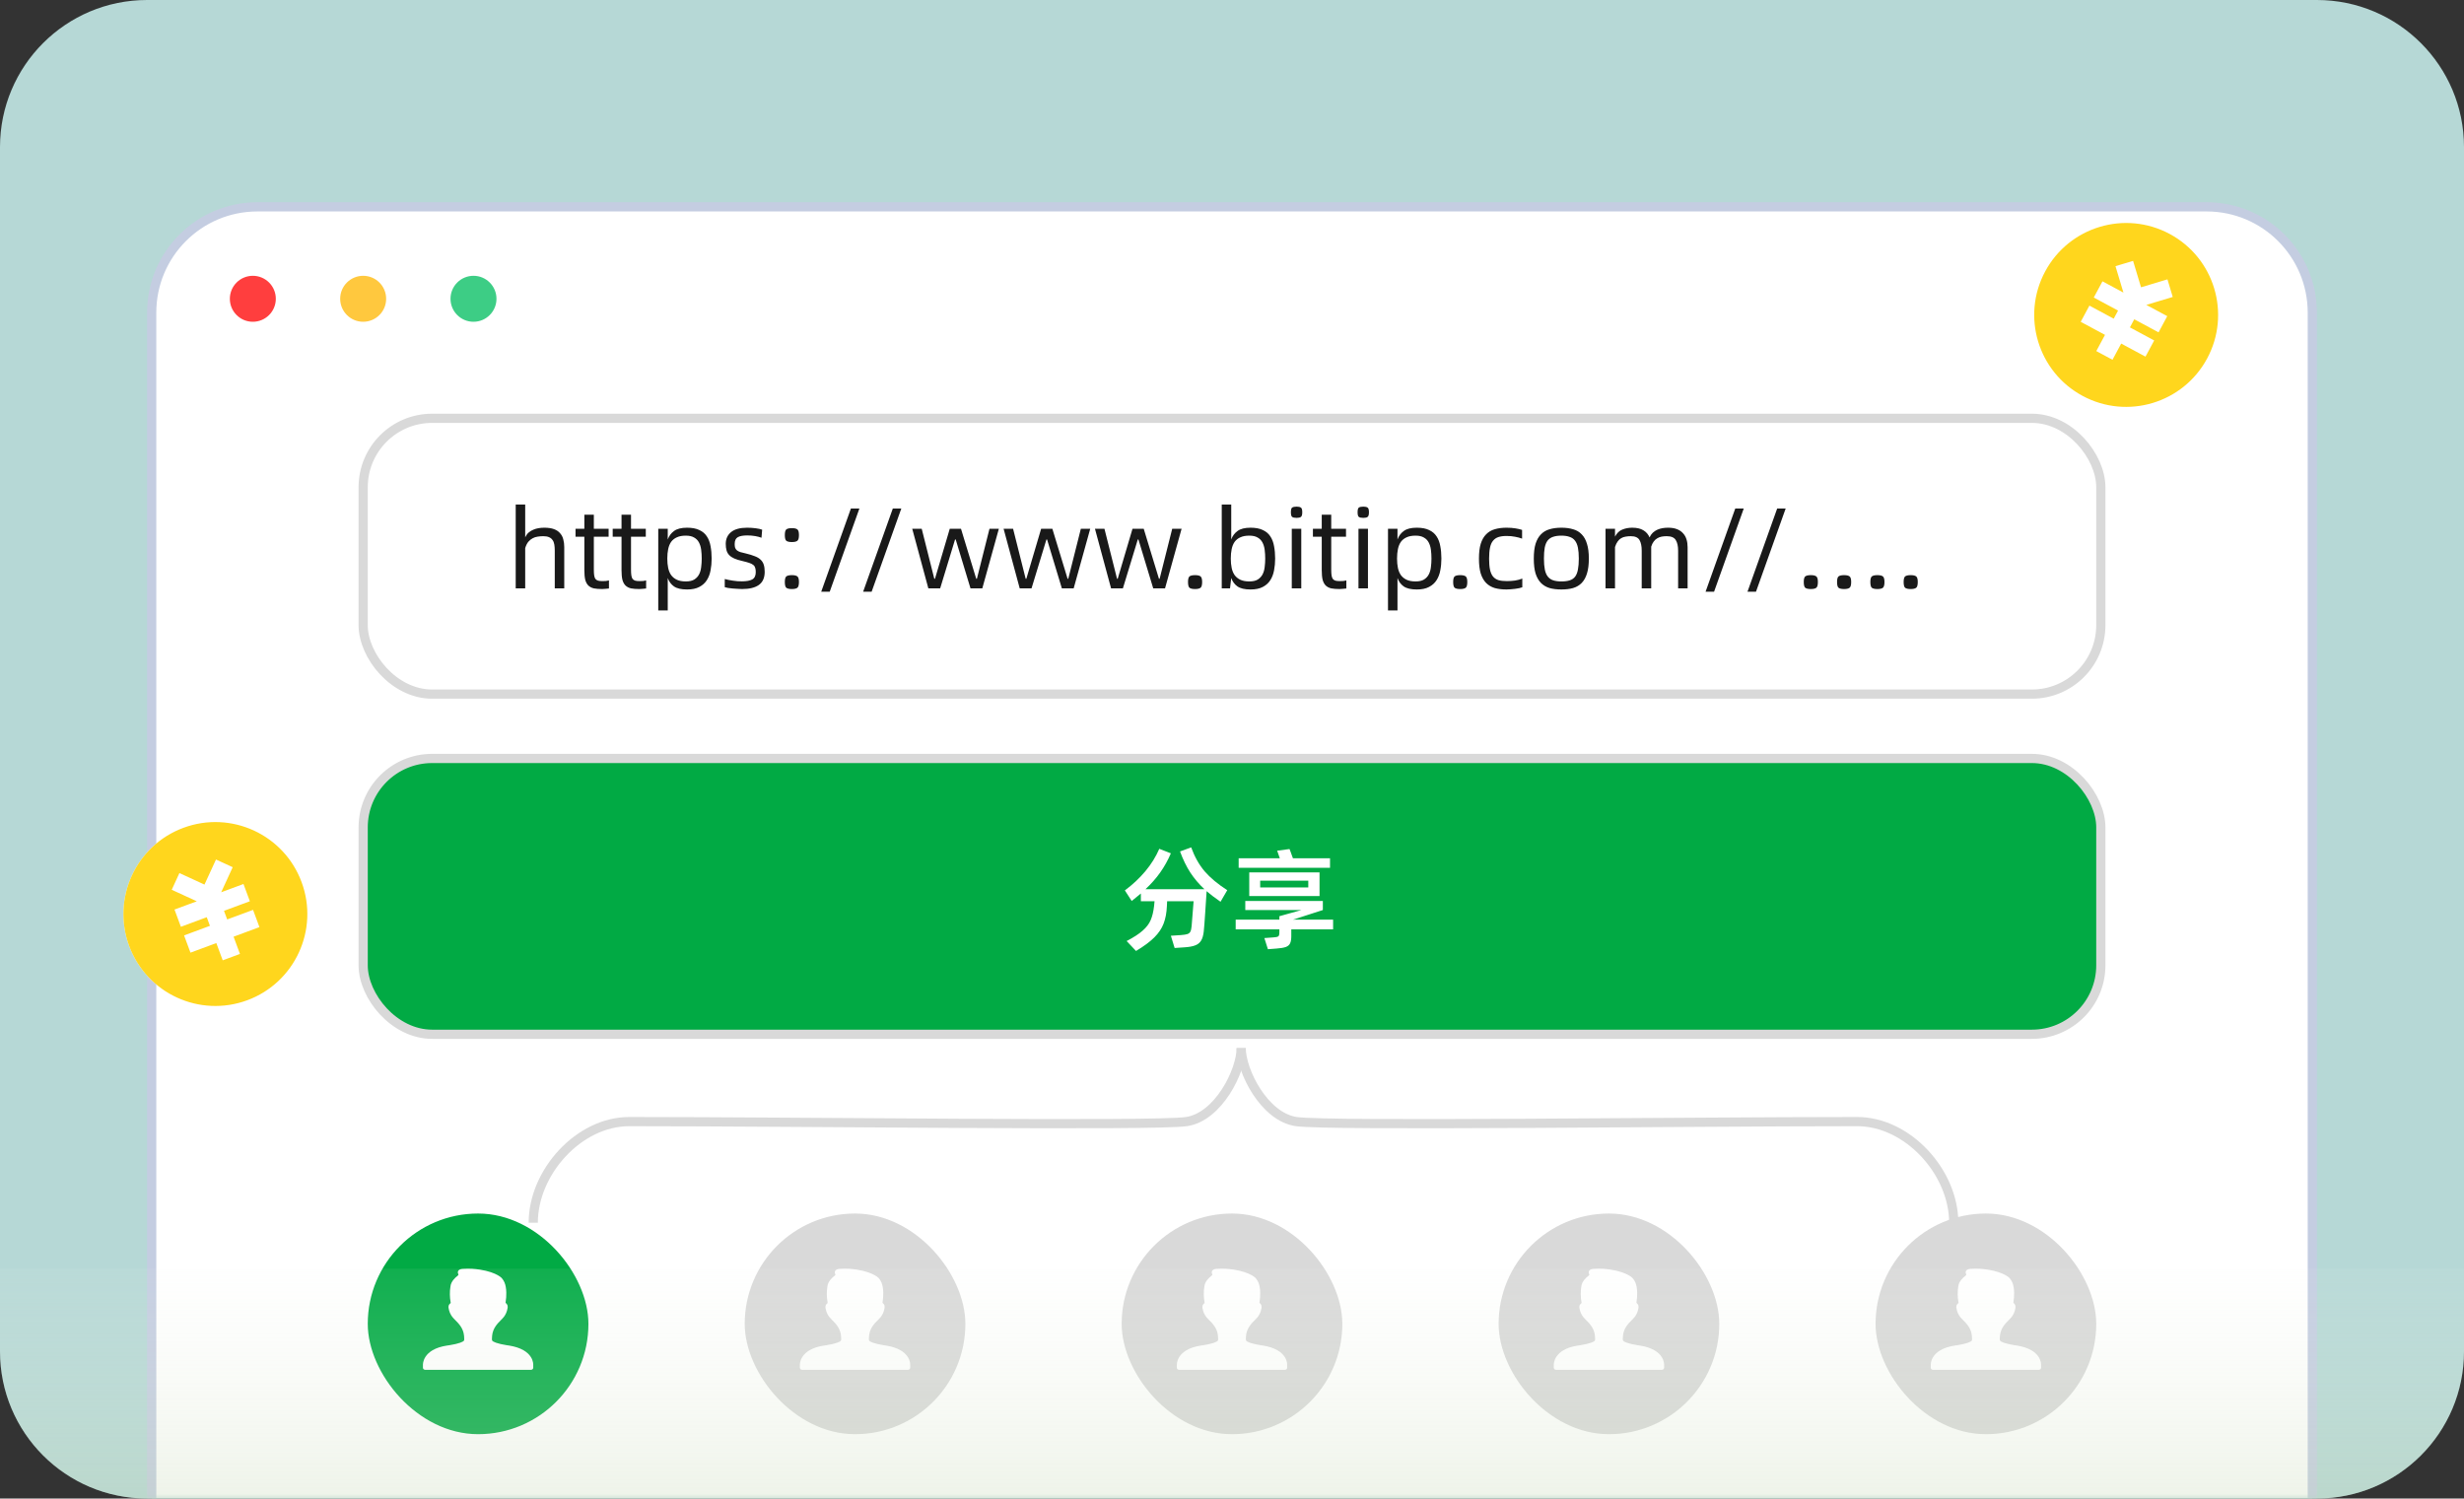 <svg width="268" height="163" viewBox="0 0 268 163" fill="none" xmlns="http://www.w3.org/2000/svg">
<rect x="0" y="0" width="268" height="163" fill="#333333" stroke="none"/>
<g id="Group 1321316593">
<path id="Rectangle 64" d="M0 16C0 7.163 7.163 0 16 0H252C260.837 0 268 7.163 268 16V147C268 155.837 260.837 163 252 163H16C7.163 163 0 155.837 0 147V16Z" fill="#B6D8D6"/>
<g id="Mask group">
<mask id="mask0_3375_10033" style="mask-type:alpha" maskUnits="userSpaceOnUse" x="0" y="0" width="268" height="163">
<path id="Rectangle 65" d="M0 16C0 7.163 7.163 0 16 0H252C260.837 0 268 7.163 268 16V147C268 155.837 260.837 163 252 163H16C7.163 163 0 155.837 0 147V16Z" fill="#E1E9FF"/>
</mask>
<g mask="url(#mask0_3375_10033)">
<g id="Group 1321316470">
<path id="Rectangle 34625646" d="M16.5 34C16.5 27.649 21.649 22.5 28 22.5H240C246.351 22.5 251.5 27.649 251.5 34V165.5H16.5V34Z" fill="white" stroke="#C4CDE1"/>
<g id="Group 1321316492">
<rect id="Rectangle 4" x="39.5" y="45.5" width="189" height="30" rx="7.5" fill="white" stroke="#D9D9D9"/>
<path id="https://www.bitip.com//...." d="M59.2 57.4C59.624 57.4 59.976 57.452 60.256 57.556C60.536 57.66 60.756 57.808 60.916 58C61.084 58.184 61.2 58.404 61.264 58.66C61.336 58.916 61.372 59.2 61.372 59.512V64H60.34V59.896C60.34 59.648 60.324 59.428 60.292 59.236C60.26 59.036 60.196 58.872 60.1 58.744C60.012 58.608 59.884 58.504 59.716 58.432C59.556 58.36 59.348 58.324 59.092 58.324C58.884 58.324 58.68 58.34 58.48 58.372C58.288 58.396 58.104 58.456 57.928 58.552C57.76 58.64 57.604 58.768 57.46 58.936C57.324 59.104 57.212 59.332 57.124 59.62V64H56.092V54.88H57.124V58.444C57.22 58.236 57.344 58.064 57.496 57.928C57.656 57.792 57.828 57.688 58.012 57.616C58.196 57.536 58.388 57.48 58.588 57.448C58.796 57.416 59 57.4 59.2 57.4ZM65.526 63.208C65.67 63.208 65.794 63.204 65.898 63.196C66.01 63.18 66.122 63.16 66.234 63.136V64.012C66.106 64.028 65.986 64.04 65.874 64.048C65.762 64.064 65.638 64.072 65.502 64.072C65.142 64.072 64.838 64.048 64.59 64C64.35 63.944 64.15 63.84 63.99 63.688C63.838 63.536 63.726 63.328 63.654 63.064C63.59 62.792 63.558 62.444 63.558 62.02V58.384H62.598V57.52H63.558V55.984H64.59V57.52H66.198V58.384H64.59V61.96C64.59 62.216 64.602 62.424 64.626 62.584C64.65 62.744 64.694 62.872 64.758 62.968C64.83 63.056 64.926 63.12 65.046 63.16C65.166 63.192 65.326 63.208 65.526 63.208ZM69.569 63.208C69.713 63.208 69.837 63.204 69.941 63.196C70.053 63.18 70.165 63.16 70.277 63.136V64.012C70.149 64.028 70.029 64.04 69.917 64.048C69.805 64.064 69.681 64.072 69.545 64.072C69.185 64.072 68.881 64.048 68.633 64C68.393 63.944 68.193 63.84 68.033 63.688C67.881 63.536 67.769 63.328 67.697 63.064C67.633 62.792 67.601 62.444 67.601 62.02V58.384H66.641V57.52H67.601V55.984H68.633V57.52H70.241V58.384H68.633V61.96C68.633 62.216 68.645 62.424 68.669 62.584C68.693 62.744 68.737 62.872 68.801 62.968C68.873 63.056 68.969 63.12 69.089 63.16C69.209 63.192 69.369 63.208 69.569 63.208ZM74.728 57.4C75.272 57.4 75.716 57.484 76.06 57.652C76.412 57.812 76.684 58.04 76.876 58.336C77.076 58.632 77.212 58.988 77.284 59.404C77.364 59.812 77.404 60.264 77.404 60.76C77.404 61.208 77.364 61.636 77.284 62.044C77.212 62.444 77.076 62.8 76.876 63.112C76.684 63.416 76.412 63.66 76.06 63.844C75.716 64.028 75.272 64.12 74.728 64.12C74.096 64.12 73.62 64.008 73.3 63.784C72.988 63.56 72.764 63.256 72.628 62.872V66.4H71.596V57.52H72.628V58.684C72.764 58.3 72.992 57.992 73.312 57.76C73.632 57.52 74.104 57.4 74.728 57.4ZM74.596 63.244C74.98 63.244 75.284 63.176 75.508 63.04C75.74 62.896 75.916 62.708 76.036 62.476C76.156 62.244 76.232 61.98 76.264 61.684C76.304 61.38 76.324 61.072 76.324 60.76C76.324 60.416 76.304 60.096 76.264 59.8C76.224 59.496 76.144 59.232 76.024 59.008C75.904 58.776 75.728 58.596 75.496 58.468C75.272 58.332 74.972 58.264 74.596 58.264C74.204 58.264 73.88 58.324 73.624 58.444C73.368 58.556 73.16 58.72 73 58.936C72.848 59.152 72.74 59.416 72.676 59.728C72.612 60.032 72.58 60.376 72.58 60.76C72.58 61.136 72.612 61.476 72.676 61.78C72.74 62.084 72.848 62.344 73 62.56C73.16 62.776 73.368 62.944 73.624 63.064C73.88 63.184 74.204 63.244 74.596 63.244ZM80.713 64.072C80.553 64.072 80.381 64.064 80.197 64.048C80.021 64.04 79.845 64.028 79.669 64.012C79.493 63.996 79.329 63.976 79.177 63.952C79.033 63.92 78.917 63.892 78.829 63.868V62.98C78.941 63.012 79.073 63.044 79.225 63.076C79.385 63.108 79.549 63.136 79.717 63.16C79.885 63.184 80.053 63.204 80.221 63.22C80.397 63.228 80.557 63.232 80.701 63.232C81.197 63.232 81.569 63.164 81.817 63.028C82.073 62.884 82.201 62.62 82.201 62.236C82.201 62.044 82.181 61.888 82.141 61.768C82.109 61.64 82.041 61.536 81.937 61.456C81.833 61.368 81.685 61.292 81.493 61.228C81.309 61.164 81.061 61.096 80.749 61.024C80.389 60.944 80.093 60.852 79.861 60.748C79.629 60.644 79.445 60.52 79.309 60.376C79.173 60.232 79.077 60.06 79.021 59.86C78.965 59.66 78.937 59.424 78.937 59.152C78.937 58.624 79.129 58.2 79.513 57.88C79.905 57.56 80.489 57.4 81.265 57.4C81.577 57.4 81.885 57.42 82.189 57.46C82.501 57.5 82.737 57.552 82.897 57.616L82.825 58.492C82.641 58.42 82.413 58.36 82.141 58.312C81.869 58.264 81.581 58.24 81.277 58.24C80.821 58.24 80.477 58.304 80.245 58.432C80.021 58.56 79.909 58.808 79.909 59.176C79.909 59.344 79.925 59.48 79.957 59.584C79.997 59.688 80.061 59.78 80.149 59.86C80.237 59.932 80.361 59.996 80.521 60.052C80.681 60.1 80.889 60.152 81.145 60.208C81.513 60.296 81.825 60.392 82.081 60.496C82.345 60.592 82.557 60.716 82.717 60.868C82.877 61.012 82.993 61.192 83.065 61.408C83.137 61.624 83.173 61.888 83.173 62.2C83.173 62.848 82.961 63.324 82.537 63.628C82.121 63.924 81.513 64.072 80.713 64.072ZM86.131 58.96C85.851 58.96 85.651 58.916 85.531 58.828C85.419 58.74 85.363 58.532 85.363 58.204C85.363 57.876 85.419 57.668 85.531 57.58C85.651 57.492 85.851 57.448 86.131 57.448C86.403 57.448 86.599 57.492 86.719 57.58C86.839 57.668 86.899 57.876 86.899 58.204C86.899 58.532 86.839 58.74 86.719 58.828C86.599 58.916 86.403 58.96 86.131 58.96ZM86.131 64.072C85.851 64.072 85.651 64.028 85.531 63.94C85.419 63.852 85.363 63.64 85.363 63.304C85.363 62.984 85.419 62.78 85.531 62.692C85.651 62.604 85.851 62.56 86.131 62.56C86.403 62.56 86.599 62.604 86.719 62.692C86.839 62.78 86.899 62.984 86.899 63.304C86.899 63.64 86.839 63.852 86.719 63.94C86.599 64.028 86.403 64.072 86.131 64.072ZM92.55 55.312H93.474L90.246 64.36H89.322L92.55 55.312ZM97.109 55.312H98.033L94.805 64.36H93.881L97.109 55.312ZM99.221 57.52H100.253L101.621 62.956H101.693L103.301 57.52H104.525L106.181 62.956H106.253L107.621 57.52H108.641L106.841 64H105.557L103.949 58.684H103.877L102.257 64H100.973L99.221 57.52ZM109.159 57.52H110.191L111.559 62.956H111.631L113.239 57.52H114.463L116.119 62.956H116.191L117.559 57.52H118.579L116.779 64H115.495L113.887 58.684H113.815L112.195 64H110.911L109.159 57.52ZM119.096 57.52H120.128L121.496 62.956H121.568L123.176 57.52H124.4L126.056 62.956H126.128L127.496 57.52H128.516L126.716 64H125.432L123.824 58.684H123.752L122.132 64H120.848L119.096 57.52ZM129.984 64.072C129.704 64.072 129.504 64.028 129.384 63.94C129.272 63.852 129.216 63.64 129.216 63.304C129.216 62.984 129.272 62.78 129.384 62.692C129.504 62.604 129.704 62.56 129.984 62.56C130.256 62.56 130.452 62.604 130.572 62.692C130.692 62.78 130.752 62.984 130.752 63.304C130.752 63.64 130.692 63.852 130.572 63.94C130.452 64.028 130.256 64.072 129.984 64.072ZM136.017 57.4C136.561 57.4 137.005 57.484 137.349 57.652C137.701 57.812 137.973 58.04 138.165 58.336C138.365 58.632 138.501 58.988 138.573 59.404C138.653 59.812 138.693 60.264 138.693 60.76C138.693 61.208 138.653 61.636 138.573 62.044C138.501 62.444 138.365 62.8 138.165 63.112C137.973 63.416 137.701 63.66 137.349 63.844C137.005 64.028 136.561 64.12 136.017 64.12C135.385 64.12 134.909 64.008 134.589 63.784C134.277 63.56 134.053 63.256 133.917 62.872L133.785 64H132.885V54.88H133.917V58.684C134.053 58.3 134.281 57.992 134.601 57.76C134.921 57.52 135.393 57.4 136.017 57.4ZM135.885 63.244C136.269 63.244 136.573 63.176 136.797 63.04C137.029 62.896 137.205 62.708 137.325 62.476C137.445 62.244 137.521 61.98 137.553 61.684C137.593 61.38 137.613 61.072 137.613 60.76C137.613 60.424 137.593 60.104 137.553 59.8C137.513 59.496 137.433 59.232 137.313 59.008C137.193 58.776 137.017 58.596 136.785 58.468C136.561 58.332 136.261 58.264 135.885 58.264C135.493 58.264 135.169 58.324 134.913 58.444C134.657 58.556 134.449 58.72 134.289 58.936C134.137 59.152 134.029 59.416 133.965 59.728C133.901 60.032 133.869 60.376 133.869 60.76C133.869 61.136 133.901 61.476 133.965 61.78C134.029 62.084 134.137 62.344 134.289 62.56C134.449 62.776 134.657 62.944 134.913 63.064C135.169 63.184 135.493 63.244 135.885 63.244ZM141.03 56.332C140.798 56.332 140.634 56.296 140.538 56.224C140.45 56.152 140.406 55.984 140.406 55.72C140.406 55.448 140.45 55.28 140.538 55.216C140.634 55.144 140.798 55.108 141.03 55.108C141.246 55.108 141.402 55.144 141.498 55.216C141.594 55.28 141.642 55.448 141.642 55.72C141.642 55.984 141.594 56.152 141.498 56.224C141.402 56.296 141.246 56.332 141.03 56.332ZM140.502 57.52H141.534V64H140.502V57.52ZM145.729 63.208C145.873 63.208 145.997 63.204 146.101 63.196C146.213 63.18 146.325 63.16 146.437 63.136V64.012C146.309 64.028 146.189 64.04 146.077 64.048C145.965 64.064 145.841 64.072 145.705 64.072C145.345 64.072 145.041 64.048 144.793 64C144.553 63.944 144.353 63.84 144.193 63.688C144.041 63.536 143.929 63.328 143.857 63.064C143.793 62.792 143.761 62.444 143.761 62.02V58.384H142.801V57.52H143.761V55.984H144.793V57.52H146.401V58.384H144.793V61.96C144.793 62.216 144.805 62.424 144.829 62.584C144.853 62.744 144.897 62.872 144.961 62.968C145.033 63.056 145.129 63.12 145.249 63.16C145.369 63.192 145.529 63.208 145.729 63.208ZM148.284 56.332C148.052 56.332 147.888 56.296 147.792 56.224C147.704 56.152 147.66 55.984 147.66 55.72C147.66 55.448 147.704 55.28 147.792 55.216C147.888 55.144 148.052 55.108 148.284 55.108C148.5 55.108 148.656 55.144 148.752 55.216C148.848 55.28 148.896 55.448 148.896 55.72C148.896 55.984 148.848 56.152 148.752 56.224C148.656 56.296 148.5 56.332 148.284 56.332ZM147.756 57.52H148.788V64H147.756V57.52ZM154.099 57.4C154.643 57.4 155.087 57.484 155.431 57.652C155.783 57.812 156.055 58.04 156.247 58.336C156.447 58.632 156.583 58.988 156.655 59.404C156.735 59.812 156.775 60.264 156.775 60.76C156.775 61.208 156.735 61.636 156.655 62.044C156.583 62.444 156.447 62.8 156.247 63.112C156.055 63.416 155.783 63.66 155.431 63.844C155.087 64.028 154.643 64.12 154.099 64.12C153.467 64.12 152.991 64.008 152.671 63.784C152.359 63.56 152.135 63.256 151.999 62.872V66.4H150.967V57.52H151.999V58.684C152.135 58.3 152.363 57.992 152.683 57.76C153.003 57.52 153.475 57.4 154.099 57.4ZM153.967 63.244C154.351 63.244 154.655 63.176 154.879 63.04C155.111 62.896 155.287 62.708 155.407 62.476C155.527 62.244 155.603 61.98 155.635 61.684C155.675 61.38 155.695 61.072 155.695 60.76C155.695 60.416 155.675 60.096 155.635 59.8C155.595 59.496 155.515 59.232 155.395 59.008C155.275 58.776 155.099 58.596 154.867 58.468C154.643 58.332 154.343 58.264 153.967 58.264C153.575 58.264 153.251 58.324 152.995 58.444C152.739 58.556 152.531 58.72 152.371 58.936C152.219 59.152 152.111 59.416 152.047 59.728C151.983 60.032 151.951 60.376 151.951 60.76C151.951 61.136 151.983 61.476 152.047 61.78C152.111 62.084 152.219 62.344 152.371 62.56C152.531 62.776 152.739 62.944 152.995 63.064C153.251 63.184 153.575 63.244 153.967 63.244ZM158.824 64.072C158.544 64.072 158.344 64.028 158.224 63.94C158.112 63.852 158.056 63.64 158.056 63.304C158.056 62.984 158.112 62.78 158.224 62.692C158.344 62.604 158.544 62.56 158.824 62.56C159.096 62.56 159.292 62.604 159.412 62.692C159.532 62.78 159.592 62.984 159.592 63.304C159.592 63.64 159.532 63.852 159.412 63.94C159.292 64.028 159.096 64.072 158.824 64.072ZM163.86 64.12C163.38 64.12 162.952 64.068 162.576 63.964C162.208 63.852 161.896 63.668 161.64 63.412C161.384 63.148 161.188 62.804 161.052 62.38C160.924 61.948 160.86 61.408 160.86 60.76C160.86 60.112 160.924 59.576 161.052 59.152C161.188 58.72 161.384 58.376 161.64 58.12C161.896 57.856 162.208 57.672 162.576 57.568C162.952 57.456 163.38 57.4 163.86 57.4C164.22 57.4 164.544 57.424 164.832 57.472C165.128 57.52 165.368 57.576 165.552 57.64V58.588C165.312 58.5 165.056 58.432 164.784 58.384C164.512 58.328 164.208 58.3 163.872 58.3C163.512 58.3 163.212 58.34 162.972 58.42C162.732 58.5 162.536 58.636 162.384 58.828C162.232 59.012 162.124 59.264 162.06 59.584C161.996 59.896 161.964 60.292 161.964 60.772C161.964 61.244 161.996 61.636 162.06 61.948C162.124 62.26 162.232 62.512 162.384 62.704C162.536 62.888 162.732 63.02 162.972 63.1C163.22 63.172 163.524 63.208 163.884 63.208C164.188 63.208 164.488 63.188 164.784 63.148C165.08 63.1 165.344 63.028 165.576 62.932V63.88C165.488 63.912 165.376 63.944 165.24 63.976C165.112 64 164.968 64.024 164.808 64.048C164.656 64.072 164.496 64.088 164.328 64.096C164.168 64.112 164.012 64.12 163.86 64.12ZM169.825 64.12C169.345 64.12 168.917 64.068 168.541 63.964C168.173 63.852 167.861 63.668 167.605 63.412C167.349 63.148 167.153 62.804 167.017 62.38C166.889 61.948 166.825 61.408 166.825 60.76C166.825 60.112 166.889 59.576 167.017 59.152C167.153 58.72 167.349 58.376 167.605 58.12C167.861 57.856 168.173 57.672 168.541 57.568C168.917 57.456 169.345 57.4 169.825 57.4C170.305 57.4 170.729 57.456 171.097 57.568C171.473 57.672 171.785 57.856 172.033 58.12C172.289 58.376 172.481 58.72 172.609 59.152C172.745 59.576 172.813 60.112 172.813 60.76C172.813 61.408 172.745 61.948 172.609 62.38C172.481 62.804 172.289 63.148 172.033 63.412C171.785 63.668 171.473 63.852 171.097 63.964C170.729 64.068 170.305 64.12 169.825 64.12ZM169.825 63.244C170.193 63.244 170.497 63.204 170.737 63.124C170.985 63.044 171.181 62.908 171.325 62.716C171.469 62.524 171.569 62.268 171.625 61.948C171.689 61.628 171.721 61.232 171.721 60.76C171.721 60.288 171.689 59.892 171.625 59.572C171.561 59.252 171.453 58.996 171.301 58.804C171.157 58.612 170.961 58.476 170.713 58.396C170.473 58.308 170.177 58.264 169.825 58.264C169.465 58.264 169.161 58.308 168.913 58.396C168.673 58.476 168.477 58.612 168.325 58.804C168.181 58.996 168.077 59.252 168.013 59.572C167.957 59.892 167.929 60.288 167.929 60.76C167.929 61.232 167.961 61.628 168.025 61.948C168.089 62.268 168.197 62.524 168.349 62.716C168.501 62.908 168.697 63.044 168.937 63.124C169.177 63.204 169.473 63.244 169.825 63.244ZM181.431 57.4C181.807 57.4 182.127 57.452 182.391 57.556C182.663 57.66 182.883 57.808 183.051 58C183.227 58.184 183.355 58.408 183.435 58.672C183.515 58.928 183.555 59.212 183.555 59.524V64H182.523V59.896C182.523 59.392 182.435 59.004 182.259 58.732C182.091 58.46 181.763 58.324 181.275 58.324C181.083 58.324 180.899 58.34 180.723 58.372C180.555 58.404 180.399 58.464 180.255 58.552C180.111 58.632 179.983 58.748 179.871 58.9C179.759 59.044 179.667 59.232 179.595 59.464V59.512V64H178.563V59.896C178.563 59.4 178.483 59.016 178.323 58.744C178.163 58.464 177.847 58.324 177.375 58.324C177.175 58.324 176.987 58.34 176.811 58.372C176.635 58.396 176.475 58.452 176.331 58.54C176.187 58.62 176.059 58.74 175.947 58.9C175.835 59.052 175.739 59.252 175.659 59.5V64H174.627V57.52H175.659V58.372C175.859 57.988 176.123 57.732 176.451 57.604C176.779 57.468 177.139 57.4 177.531 57.4C178.043 57.4 178.451 57.496 178.755 57.688C179.059 57.872 179.279 58.128 179.415 58.456C179.511 58.248 179.631 58.076 179.775 57.94C179.927 57.804 180.091 57.696 180.267 57.616C180.451 57.536 180.639 57.48 180.831 57.448C181.031 57.416 181.231 57.4 181.431 57.4ZM188.738 55.312H189.662L186.434 64.36H185.51L188.738 55.312ZM193.297 55.312H194.221L190.993 64.36H190.069L193.297 55.312ZM196.957 64.072C196.677 64.072 196.477 64.028 196.357 63.94C196.245 63.852 196.189 63.64 196.189 63.304C196.189 62.984 196.245 62.78 196.357 62.692C196.477 62.604 196.677 62.56 196.957 62.56C197.229 62.56 197.425 62.604 197.545 62.692C197.665 62.78 197.725 62.984 197.725 63.304C197.725 63.64 197.665 63.852 197.545 63.94C197.425 64.028 197.229 64.072 196.957 64.072ZM200.578 64.072C200.298 64.072 200.098 64.028 199.978 63.94C199.866 63.852 199.81 63.64 199.81 63.304C199.81 62.984 199.866 62.78 199.978 62.692C200.098 62.604 200.298 62.56 200.578 62.56C200.85 62.56 201.046 62.604 201.166 62.692C201.286 62.78 201.346 62.984 201.346 63.304C201.346 63.64 201.286 63.852 201.166 63.94C201.046 64.028 200.85 64.072 200.578 64.072ZM204.199 64.072C203.919 64.072 203.719 64.028 203.599 63.94C203.487 63.852 203.431 63.64 203.431 63.304C203.431 62.984 203.487 62.78 203.599 62.692C203.719 62.604 203.919 62.56 204.199 62.56C204.471 62.56 204.667 62.604 204.787 62.692C204.907 62.78 204.967 62.984 204.967 63.304C204.967 63.64 204.907 63.852 204.787 63.94C204.667 64.028 204.471 64.072 204.199 64.072ZM207.82 64.072C207.54 64.072 207.34 64.028 207.22 63.94C207.108 63.852 207.052 63.64 207.052 63.304C207.052 62.984 207.108 62.78 207.22 62.692C207.34 62.604 207.54 62.56 207.82 62.56C208.092 62.56 208.288 62.604 208.408 62.692C208.528 62.78 208.588 62.984 208.588 63.304C208.588 63.64 208.528 63.852 208.408 63.94C208.288 64.028 208.092 64.072 207.82 64.072Z" fill="#191919"/>
<g id="Group 1321316493">
<rect id="Rectangle 34625647" x="39.5" y="82.5" width="189" height="30" rx="7.5" fill="#01AA44" stroke="#D9D9D9"/>
<path id="&#230;&#179;&#168;&#229;&#134;&#140;" d="M132.752 98.088C132.128 97.656 131.624 97.272 131.24 96.936C131.2 97.632 131.148 98.42 131.084 99.3C131.028 100.18 130.976 100.852 130.928 101.316C130.88 101.748 130.784 102.08 130.64 102.312C130.496 102.552 130.284 102.724 130.004 102.828C129.724 102.94 129.332 103.012 128.828 103.044L127.76 103.116L127.352 101.784L128.444 101.712C128.764 101.688 128.996 101.652 129.14 101.604C129.292 101.556 129.4 101.472 129.464 101.352C129.536 101.224 129.584 101.02 129.608 100.74L129.824 98.028H126.944C126.944 98.1 126.936 98.272 126.92 98.544C126.888 99.288 126.768 99.928 126.56 100.464C126.36 100.992 126.024 101.492 125.552 101.964C125.08 102.436 124.416 102.928 123.56 103.44L122.54 102.36C123.308 101.96 123.892 101.58 124.292 101.22C124.7 100.86 124.988 100.48 125.156 100.08C125.332 99.672 125.456 99.156 125.528 98.532L125.576 98.028H124.088V97.188C123.76 97.468 123.428 97.74 123.092 98.004L122.348 96.852C123.18 96.236 123.92 95.544 124.568 94.776C125.216 94 125.724 93.184 126.092 92.328L127.352 92.82C127.024 93.58 126.636 94.276 126.188 94.908C125.74 95.54 125.208 96.144 124.592 96.72H131C130.408 96.168 129.896 95.564 129.464 94.908C129.04 94.252 128.668 93.488 128.348 92.616L129.56 92.172C129.928 93.188 130.416 94.056 131.024 94.776C131.64 95.488 132.46 96.172 133.484 96.828L132.752 98.088ZM144.661 93.36V94.392H134.725V93.36H139.201L138.913 92.532L140.257 92.352C140.321 92.528 140.361 92.632 140.377 92.664C140.417 92.768 140.457 92.88 140.497 93C140.545 93.112 140.589 93.232 140.629 93.36H144.661ZM143.521 94.896V97.464H135.877V94.896H143.521ZM142.297 95.796H137.065V96.528H142.297V95.796ZM144.997 100.032V101.088H140.449V101.82C140.449 102.172 140.405 102.436 140.317 102.612C140.229 102.796 140.073 102.928 139.849 103.008C139.625 103.088 139.293 103.144 138.853 103.176L137.905 103.248L137.521 102.036L138.493 101.964C138.693 101.948 138.837 101.928 138.925 101.904C139.013 101.88 139.073 101.832 139.105 101.76C139.137 101.688 139.153 101.568 139.153 101.4V101.088H134.401V100.032H139.153V99.66L141.553 98.988H135.445V98.004H143.881V98.988L140.641 100.032H144.997Z" fill="white"/>
</g>
</g>
<g id="Group 1321316469">
<circle id="Ellipse 15" cx="27.5" cy="32.5" r="2.5" fill="#FF3E3E"/>
<circle id="Ellipse 16" cx="39.5" cy="32.5" r="2.5" fill="#FFC83E"/>
<circle id="Ellipse 17" cx="51.5" cy="32.5" r="2.5" fill="#3DCD85"/>
</g>
</g>
<path id="Vector 20" d="M135 114C135 116.5 132.516 121.5 129.039 122C125.498 122.509 87.144 122 68.432 122C62.968 122 58 127.5 58 133" stroke="#D9D9D9"/>
<path id="Vector 21" d="M135 114C135 116.5 137.5 121.5 141 122C144.564 122.509 183.167 122 202 122C207.5 122 212.5 127.5 212.5 133" stroke="#D9D9D9"/>
<g id="1">
<rect id="Rectangle 34625633" x="40" y="132" width="24" height="24" rx="12" fill="#01AA44"/>
<path id="Vector" d="M46.001 148.777C46.001 148.9 46.113 149 46.251 149L57.748 149C57.886 149 57.998 148.9 57.998 148.777V148.512C58.004 148.432 58.016 148.032 57.728 147.59C57.547 147.311 57.284 147.071 56.946 146.874C56.538 146.637 56.018 146.465 55.39 146.362C55.385 146.361 54.919 146.305 54.442 146.193C53.611 145.998 53.538 145.826 53.538 145.824C53.533 145.807 53.526 145.791 53.517 145.776C53.51 145.744 53.493 145.623 53.525 145.299C53.607 144.476 54.088 143.989 54.475 143.599C54.597 143.476 54.712 143.359 54.801 143.245C55.184 142.753 55.219 142.193 55.221 142.158C55.221 142.088 55.212 142.03 55.194 141.976C55.156 141.869 55.085 141.802 55.034 141.753L55.033 141.753C55.02 141.741 55.008 141.729 54.998 141.719C54.994 141.714 54.984 141.704 54.993 141.648C55.027 141.444 55.047 141.273 55.057 141.111C55.075 140.821 55.088 140.387 55.007 139.965C54.997 139.893 54.979 139.817 54.952 139.726C54.866 139.435 54.728 139.187 54.535 138.982C54.502 138.949 53.698 138.172 51.362 138.012C51.039 137.99 50.719 138.002 50.405 138.017C50.329 138.02 50.226 138.025 50.129 138.048C49.887 138.105 49.823 138.245 49.806 138.324C49.778 138.454 49.827 138.555 49.86 138.622C49.865 138.631 49.87 138.643 49.86 138.674C49.806 138.751 49.721 138.821 49.634 138.887C49.609 138.906 49.023 139.369 48.991 139.974C48.904 140.434 48.91 141.15 49.013 141.646C49.019 141.673 49.028 141.714 49.014 141.741C48.903 141.832 48.778 141.934 48.778 142.169C48.78 142.193 48.815 142.753 49.198 143.245C49.287 143.359 49.402 143.475 49.524 143.599L49.524 143.599C49.911 143.989 50.392 144.476 50.474 145.299C50.506 145.623 50.489 145.744 50.483 145.776C50.474 145.791 50.466 145.807 50.462 145.824C50.461 145.826 50.389 145.998 49.561 146.192C49.084 146.304 48.614 146.361 48.6 146.363C47.989 146.458 47.473 146.625 47.065 146.861C46.729 147.056 46.465 147.297 46.282 147.578C45.989 148.027 45.997 148.435 46.001 148.51V148.777Z" fill="white"/>
</g>
<g id="2">
<rect id="Rectangle 34625633_2" x="204" y="132" width="24" height="24" rx="12" fill="#D9D9D9"/>
<path id="Vector_2" d="M210.001 148.777C210.001 148.9 210.113 149 210.251 149L221.748 149C221.886 149 221.998 148.9 221.998 148.777V148.512C222.004 148.432 222.015 148.032 221.728 147.59C221.547 147.311 221.284 147.071 220.946 146.874C220.538 146.637 220.018 146.465 219.39 146.362C219.385 146.361 218.919 146.305 218.442 146.193C217.611 145.998 217.538 145.826 217.538 145.824C217.533 145.807 217.526 145.791 217.517 145.776C217.51 145.744 217.493 145.623 217.525 145.299C217.607 144.476 218.088 143.989 218.475 143.599C218.597 143.476 218.712 143.359 218.801 143.245C219.184 142.753 219.22 142.193 219.221 142.158C219.221 142.088 219.212 142.03 219.193 141.976C219.156 141.869 219.085 141.802 219.034 141.753L219.033 141.753C219.02 141.741 219.008 141.729 218.998 141.719C218.994 141.714 218.984 141.704 218.993 141.648C219.027 141.444 219.048 141.273 219.057 141.111C219.075 140.821 219.088 140.387 219.007 139.965C218.997 139.893 218.979 139.817 218.952 139.726C218.866 139.435 218.728 139.187 218.535 138.982C218.502 138.949 217.698 138.172 215.362 138.012C215.039 137.99 214.719 138.002 214.405 138.017C214.329 138.02 214.226 138.025 214.129 138.048C213.887 138.105 213.823 138.245 213.806 138.324C213.778 138.454 213.827 138.555 213.86 138.622C213.865 138.631 213.871 138.643 213.86 138.674C213.806 138.751 213.721 138.821 213.634 138.887C213.609 138.906 213.023 139.369 212.991 139.974C212.904 140.434 212.91 141.15 213.013 141.646C213.019 141.673 213.028 141.714 213.014 141.741C212.903 141.832 212.778 141.934 212.778 142.169C212.78 142.193 212.815 142.753 213.198 143.245C213.287 143.359 213.402 143.475 213.524 143.599L213.524 143.599C213.911 143.989 214.392 144.476 214.474 145.299C214.506 145.623 214.489 145.744 214.483 145.776C214.473 145.791 214.466 145.807 214.462 145.824C214.461 145.826 214.389 145.998 213.561 146.192C213.084 146.304 212.614 146.361 212.6 146.363C211.989 146.458 211.473 146.625 211.065 146.861C210.729 147.056 210.465 147.297 210.282 147.578C209.989 148.027 209.997 148.435 210.001 148.51V148.777Z" fill="white"/>
</g>
<g id="3">
<rect id="Rectangle 34625633_3" x="163" y="132" width="24" height="24" rx="12" fill="#D9D9D9"/>
<path id="Vector_3" d="M169.001 148.777C169.001 148.9 169.113 149 169.251 149L180.748 149C180.886 149 180.998 148.9 180.998 148.777V148.512C181.004 148.432 181.015 148.032 180.728 147.59C180.547 147.311 180.284 147.071 179.946 146.874C179.538 146.637 179.018 146.465 178.39 146.362C178.385 146.361 177.919 146.305 177.442 146.193C176.611 145.998 176.538 145.826 176.538 145.824C176.533 145.807 176.526 145.791 176.517 145.776C176.51 145.744 176.493 145.623 176.525 145.299C176.607 144.476 177.088 143.989 177.475 143.599C177.597 143.476 177.712 143.359 177.801 143.245C178.184 142.753 178.22 142.193 178.221 142.158C178.221 142.088 178.212 142.03 178.193 141.976C178.156 141.869 178.085 141.802 178.034 141.753L178.033 141.753C178.02 141.741 178.008 141.729 177.998 141.719C177.994 141.714 177.984 141.704 177.993 141.648C178.027 141.444 178.048 141.273 178.057 141.111C178.075 140.821 178.088 140.387 178.007 139.965C177.997 139.893 177.979 139.817 177.952 139.726C177.866 139.435 177.728 139.187 177.535 138.982C177.502 138.949 176.698 138.172 174.362 138.012C174.039 137.99 173.719 138.002 173.405 138.017C173.329 138.02 173.226 138.025 173.129 138.048C172.887 138.105 172.823 138.245 172.806 138.324C172.778 138.454 172.827 138.555 172.86 138.622C172.865 138.631 172.871 138.643 172.86 138.674C172.806 138.751 172.721 138.821 172.634 138.887C172.609 138.906 172.023 139.369 171.991 139.974C171.904 140.434 171.91 141.15 172.013 141.646C172.019 141.673 172.028 141.714 172.014 141.741C171.903 141.832 171.778 141.934 171.778 142.169C171.78 142.193 171.815 142.753 172.198 143.245C172.287 143.359 172.402 143.475 172.524 143.599L172.524 143.599C172.911 143.989 173.392 144.476 173.474 145.299C173.506 145.623 173.489 145.744 173.483 145.776C173.473 145.791 173.466 145.807 173.462 145.824C173.461 145.826 173.389 145.998 172.561 146.192C172.084 146.304 171.614 146.361 171.6 146.363C170.989 146.458 170.473 146.625 170.065 146.861C169.729 147.056 169.465 147.297 169.282 147.578C168.989 148.027 168.997 148.435 169.001 148.51V148.777Z" fill="white"/>
</g>
<g id="4">
<rect id="Rectangle 34625633_4" x="81" y="132" width="24" height="24" rx="12" fill="#D9D9D9"/>
<path id="Vector_4" d="M87.001 148.777C87.001 148.9 87.113 149 87.251 149L98.748 149C98.886 149 98.998 148.9 98.998 148.777V148.512C99.004 148.432 99.016 148.032 98.728 147.59C98.547 147.311 98.284 147.071 97.946 146.874C97.538 146.637 97.018 146.465 96.39 146.362C96.385 146.361 95.919 146.305 95.442 146.193C94.611 145.998 94.538 145.826 94.538 145.824C94.533 145.807 94.526 145.791 94.517 145.776C94.51 145.744 94.493 145.623 94.525 145.299C94.607 144.476 95.088 143.989 95.475 143.599C95.597 143.476 95.712 143.359 95.801 143.245C96.184 142.753 96.219 142.193 96.221 142.158C96.221 142.088 96.212 142.03 96.194 141.976C96.156 141.869 96.085 141.802 96.034 141.753L96.033 141.753C96.02 141.741 96.008 141.729 95.998 141.719C95.994 141.714 95.984 141.704 95.993 141.648C96.027 141.444 96.047 141.273 96.057 141.111C96.075 140.821 96.088 140.387 96.007 139.965C95.997 139.893 95.979 139.817 95.952 139.726C95.866 139.435 95.728 139.187 95.535 138.982C95.502 138.949 94.698 138.172 92.362 138.012C92.039 137.99 91.719 138.002 91.405 138.017C91.329 138.02 91.226 138.025 91.129 138.048C90.887 138.105 90.823 138.245 90.806 138.324C90.778 138.454 90.827 138.555 90.86 138.622C90.865 138.631 90.871 138.643 90.86 138.674C90.806 138.751 90.721 138.821 90.634 138.887C90.609 138.906 90.023 139.369 89.991 139.974C89.904 140.434 89.91 141.15 90.013 141.646C90.019 141.673 90.028 141.714 90.014 141.741C89.903 141.832 89.778 141.934 89.778 142.169C89.78 142.193 89.815 142.753 90.198 143.245C90.287 143.359 90.402 143.475 90.524 143.599L90.524 143.599C90.911 143.989 91.392 144.476 91.474 145.299C91.506 145.623 91.489 145.744 91.483 145.776C91.474 145.791 91.466 145.807 91.462 145.824C91.461 145.826 91.389 145.998 90.561 146.192C90.084 146.304 89.614 146.361 89.6 146.363C88.989 146.458 88.473 146.625 88.065 146.861C87.729 147.056 87.465 147.297 87.282 147.578C86.989 148.027 86.997 148.435 87.001 148.51V148.777Z" fill="white"/>
</g>
<g id="5">
<rect id="Rectangle 34625633_5" x="122" y="132" width="24" height="24" rx="12" fill="#D9D9D9"/>
<path id="Vector_5" d="M128.001 148.777C128.001 148.9 128.113 149 128.251 149L139.748 149C139.886 149 139.998 148.9 139.998 148.777V148.512C140.004 148.432 140.015 148.032 139.728 147.59C139.547 147.311 139.284 147.071 138.946 146.874C138.538 146.637 138.018 146.465 137.39 146.362C137.385 146.361 136.919 146.305 136.442 146.193C135.611 145.998 135.538 145.826 135.538 145.824C135.533 145.807 135.526 145.791 135.517 145.776C135.51 145.744 135.493 145.623 135.525 145.299C135.607 144.476 136.088 143.989 136.475 143.599C136.597 143.476 136.712 143.359 136.801 143.245C137.184 142.753 137.22 142.193 137.221 142.158C137.221 142.088 137.212 142.03 137.193 141.976C137.156 141.869 137.085 141.802 137.034 141.753L137.033 141.753C137.02 141.741 137.008 141.729 136.998 141.719C136.994 141.714 136.984 141.704 136.993 141.648C137.027 141.444 137.048 141.273 137.057 141.111C137.075 140.821 137.088 140.387 137.007 139.965C136.997 139.893 136.979 139.817 136.952 139.726C136.866 139.435 136.728 139.187 136.535 138.982C136.502 138.949 135.698 138.172 133.362 138.012C133.039 137.99 132.719 138.002 132.405 138.017C132.329 138.02 132.226 138.025 132.129 138.048C131.887 138.105 131.823 138.245 131.806 138.324C131.778 138.454 131.827 138.555 131.86 138.622C131.865 138.631 131.871 138.643 131.86 138.674C131.806 138.751 131.721 138.821 131.634 138.887C131.609 138.906 131.023 139.369 130.991 139.974C130.904 140.434 130.91 141.15 131.013 141.646C131.019 141.673 131.028 141.714 131.014 141.741C130.903 141.832 130.778 141.934 130.778 142.169C130.78 142.193 130.815 142.753 131.198 143.245C131.287 143.359 131.402 143.475 131.524 143.599L131.524 143.599C131.911 143.989 132.392 144.476 132.474 145.299C132.506 145.623 132.489 145.744 132.483 145.776C132.473 145.791 132.466 145.807 132.462 145.824C132.461 145.826 132.389 145.998 131.561 146.192C131.084 146.304 130.614 146.361 130.6 146.363C129.989 146.458 129.473 146.625 129.065 146.861C128.729 147.056 128.465 147.297 128.282 147.578C127.989 148.027 127.997 148.435 128.001 148.51V148.777Z" fill="white"/>
</g>
</g>
</g>
<path id="Rectangle 65_2" d="M0 138H268V147C268 155.837 260.837 163 252 163H16C7.163 163 0 155.837 0 147V138Z" fill="url(#paint0_linear_3375_10033)" fill-opacity="0.3"/>
<g id="money-cny-circle-fill 2" clip-path="url(#clip0_3375_10033)">
<path id="Vector_6" d="M26.898 108.799C21.718 110.716 15.965 108.072 14.048 102.893C12.13 97.714 14.774 91.961 19.954 90.043C25.133 88.126 30.886 90.77 32.803 95.949C34.721 101.128 32.077 106.881 26.898 108.799Z" fill="white"/>
<path id="Vector_7" d="M26.898 108.799C21.718 110.716 15.965 108.072 14.048 102.893C12.13 97.714 14.774 91.961 19.954 90.043C25.133 88.126 30.886 90.77 32.803 95.949C34.721 101.128 32.077 106.881 26.898 108.799ZM24.711 100.011L24.363 99.074L27.177 98.032L26.482 96.156L24.058 97.054L25.31 94.328L23.493 93.493L22.24 96.219L19.514 94.966L18.679 96.784L21.405 98.036L18.98 98.934L19.674 100.81L22.488 99.768L22.835 100.706L20.022 101.748L20.716 103.623L23.529 102.581L24.224 104.457L26.099 103.763L25.405 101.887L28.218 100.845L27.524 98.97L24.711 100.011Z" fill="#FFD61D"/>
</g>
<g id="money-cny-circle-fill 3" clip-path="url(#clip1_3375_10033)">
<path id="Vector_8" d="M226.519 43.064C221.655 40.449 219.832 34.385 222.447 29.521C225.063 24.657 231.126 22.834 235.991 25.449C240.855 28.064 242.678 34.128 240.063 38.992C237.447 43.857 231.384 45.68 226.519 43.064Z" fill="white"/>
<path id="Vector_9" d="M226.519 43.064C221.655 40.449 219.832 34.385 222.447 29.521C225.063 24.657 231.126 22.834 235.991 25.449C240.855 28.064 242.678 34.128 240.063 38.992C237.447 43.857 231.384 45.68 226.519 43.064ZM231.662 35.611L232.136 34.73L234.778 36.151L235.725 34.389L233.448 33.165L236.321 32.301L235.745 30.386L232.872 31.25L232.008 28.377L230.093 28.952L230.957 31.825L228.679 30.601L227.732 32.362L230.374 33.783L229.901 34.664L227.258 33.243L226.311 35.005L228.954 36.425L228.007 38.187L229.768 39.134L230.715 37.372L233.357 38.793L234.305 37.032L231.662 35.611Z" fill="#FFD61D"/>
</g>
</g>
<defs>
<linearGradient id="paint0_linear_3375_10033" x1="134" y1="163" x2="134" y2="131" gradientUnits="userSpaceOnUse">
<stop stop-color="#C7D8B6"/>
<stop offset="1" stop-color="white" stop-opacity="0"/>
</linearGradient>
<clipPath id="clip0_3375_10033">
<rect width="24" height="24" fill="white" transform="translate(8 92.333) rotate(-20.317)"/>
</clipPath>
<clipPath id="clip1_3375_10033">
<rect width="24" height="24" fill="white" transform="translate(226.366 18) rotate(28.266)"/>
</clipPath>
</defs>
</svg>
